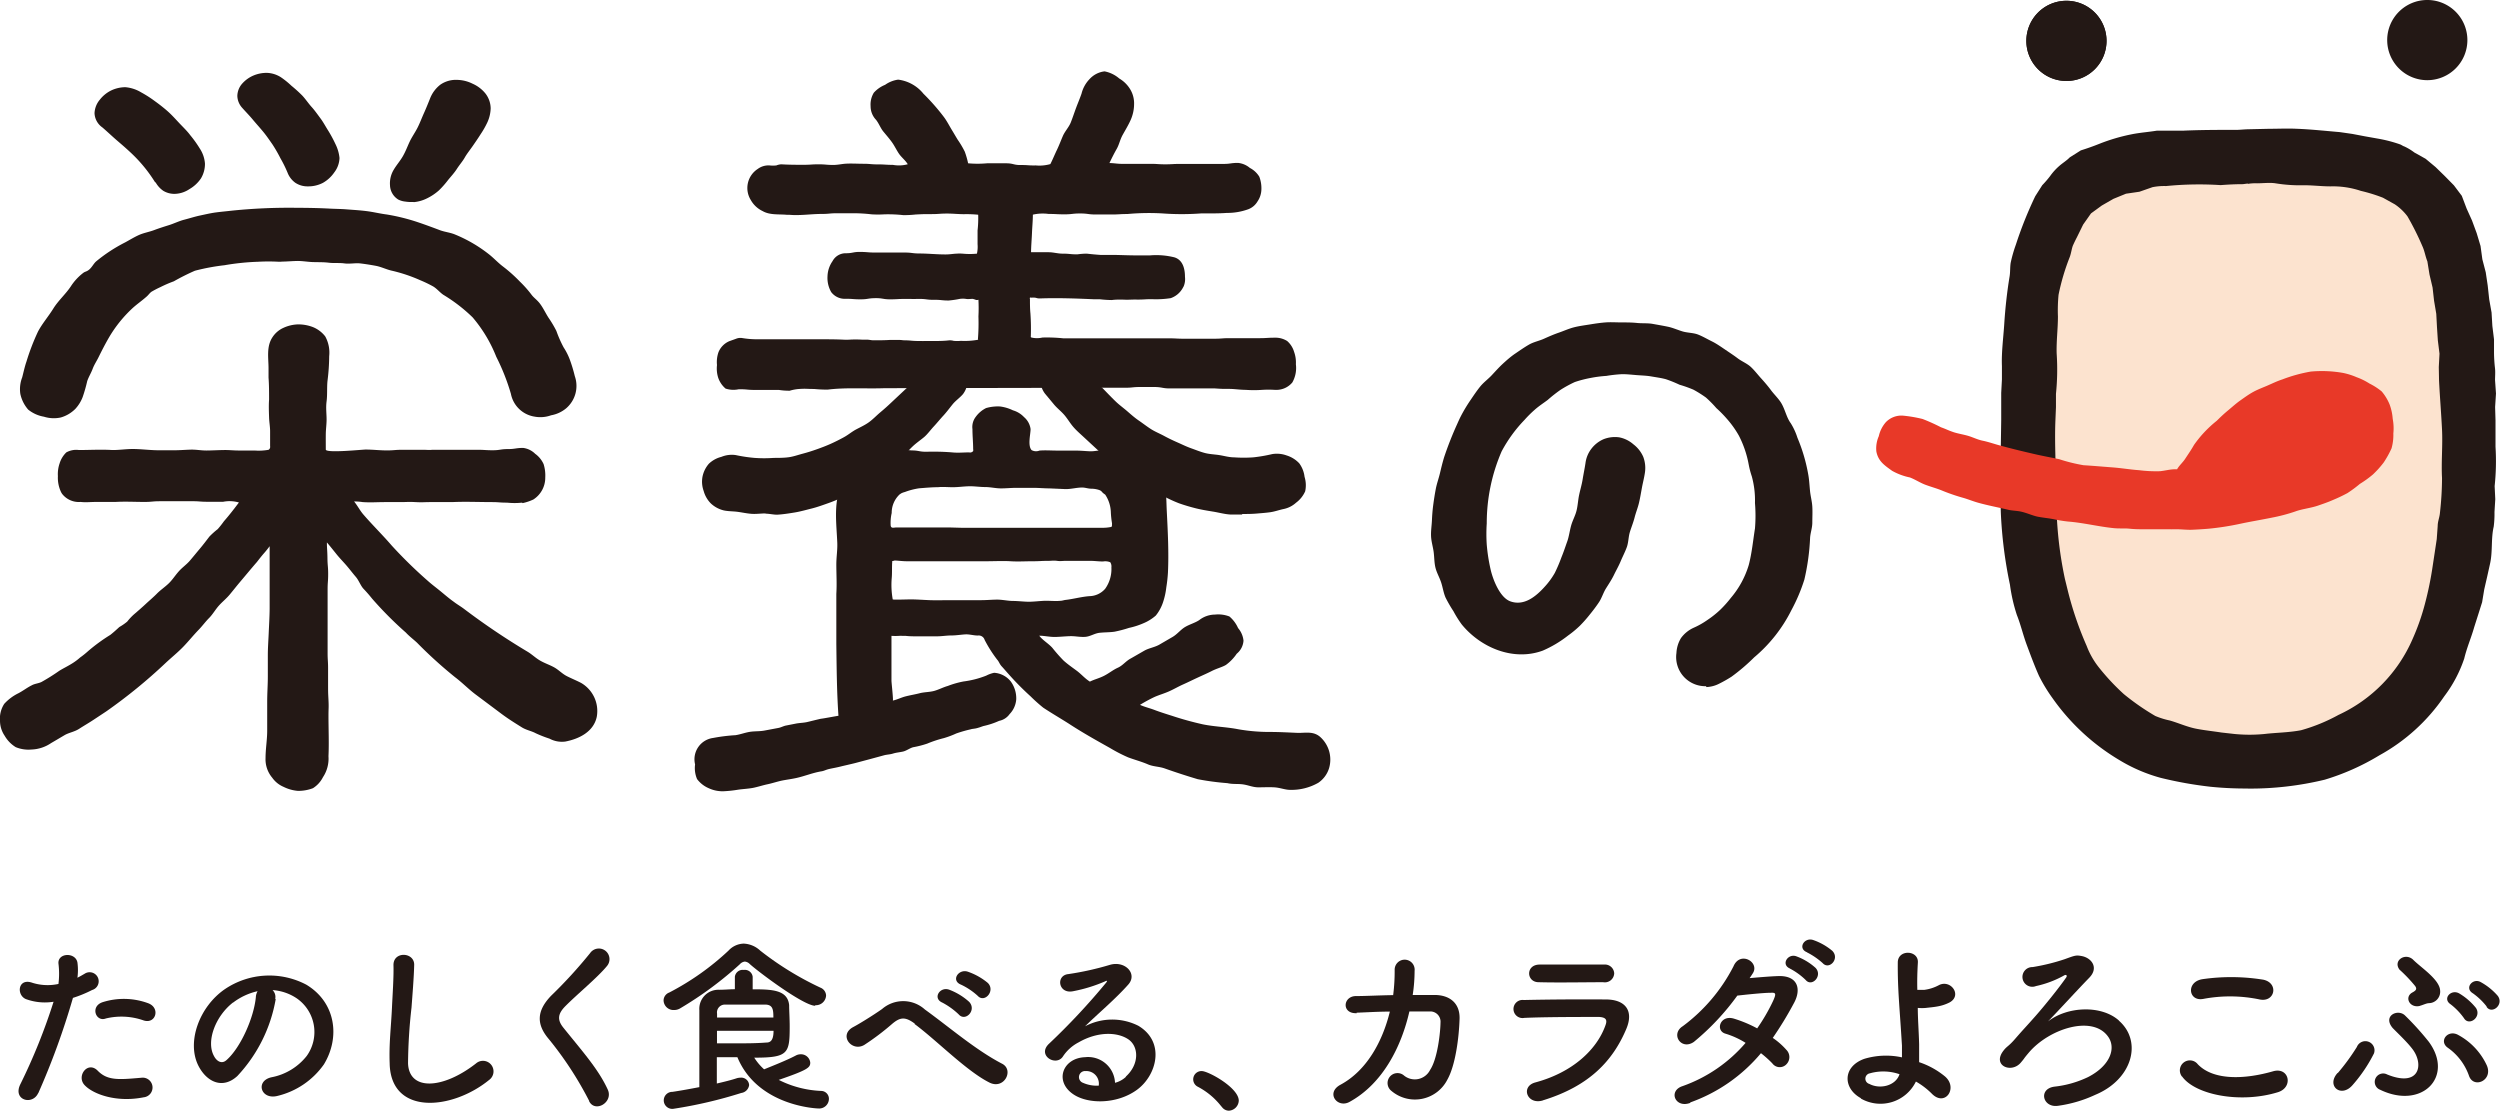 <svg id="レイヤー_1" data-name="レイヤー 1" xmlns="http://www.w3.org/2000/svg" xmlns:xlink="http://www.w3.org/1999/xlink" width="317.37" height="141.03" viewBox="0 0 317.37 141.03"><defs><style>.cls-1{fill:none;}.cls-2{clip-path:url(#clip-path);}.cls-3{fill:#fce3cf;}.cls-4{fill:#231815;}.cls-5{fill:#e83928;}</style><clipPath id="clip-path" transform="translate(0 0)"><rect class="cls-1" width="317.37" height="141.03"/></clipPath></defs><title>logo</title><g class="cls-2"><path class="cls-3" d="M313.32,58.27c0,13.72-2.37,23.26-7,29.36s-11.67,8.78-20.91,8.78-16.23-2.67-20.91-8.78-7-15.64-7-29.36,0.31-25.52,4-31.73,10.64-6.83,24-6.83,20.35,0.62,24,6.83,4,18,4,31.73" transform="translate(0 0)"/><path class="cls-4" d="M285.37,100.1a44.71,44.71,0,0,1-4.73-.22,49.64,49.64,0,0,1-6.33-1.13A20.42,20.42,0,0,1,269,96.46a27.6,27.6,0,0,1-8.43-7.82,20.62,20.62,0,0,1-1.73-2.85c-0.57-1.29-1.06-2.61-1.55-3.93s-0.75-2.53-1.25-3.78a21.12,21.12,0,0,1-.88-3.85A56,56,0,0,1,254,65.06c-0.11-3.93,0-7.84.05-11.76,0,0,0-1.71,0-1.71V49.88l0.09-1.71c0-.56,0-1.14,0-1.7-0.07-1.77.19-3.64,0.3-5.41,0.13-2,.35-4,0.67-5.94,0.1-.59.05-1.17,0.14-1.75a17.39,17.39,0,0,1,.66-2.31,49.89,49.89,0,0,1,2.46-6.15l0.89-1.4a13,13,0,0,0,1-1.16,7.26,7.26,0,0,1,1.17-1.29c0.43-.38.93-0.67,1.32-1.08l1.41-.89c0.8-.25,1.57-0.52,2.34-0.83a23.59,23.59,0,0,1,4-1.19c1.1-.23,2.19-0.3,3.3-0.48h1.66l1.66,0c1.49-.07,3-0.09,4.46-0.1h2.23c0.54,0,1.06-.07,1.6-0.08l2.66-.06c1.19,0,2.35-.06,3.54,0,1.81,0.07,3.61.27,5.41,0.42L298.62,17l1.63,0.31,1.63,0.29a17.66,17.66,0,0,1,2.81.73c0.19,0.07.33,0.2,0.53,0.26a6.86,6.86,0,0,1,1.28.77l1.43,0.8,1.26,1.05,1.17,1.14,1.16,1.18,1,1.33,0.61,1.61L313.82,28l0.59,1.6,0.49,1.63,0.23,1.69,0.43,1.65,0.25,1.68L316,38l0.3,1.68,0.1,1.7,0.21,1.7s0,1.68,0,1.71a18.83,18.83,0,0,0,.13,2c0.05,0.5,0,1,0,1.46l0.12,1.71-0.11,1.71,0.05,1.71V55s0,1.68,0,1.71a29.87,29.87,0,0,1-.11,5l0.08,1.66L316.67,65a12.58,12.58,0,0,1-.1,1.86c-0.36,1.56-.11,3.16-0.47,4.73l-0.36,1.62-0.37,1.61-0.27,1.63-0.5,1.58-0.5,1.57c-0.38,1.34-.94,2.62-1.27,4a16.72,16.72,0,0,1-2.54,4.8,23.81,23.81,0,0,1-8.22,7.48,30,30,0,0,1-6.95,3.1,40.18,40.18,0,0,1-9.75,1.13m0-76.8c-0.23,0-.45.06-0.69,0.07-0.92,0-1.84.05-2.77,0.12a42.56,42.56,0,0,0-6.94.12,7.52,7.52,0,0,0-1.71.14l-1.66.58-1.71.25-1.59.65-1.48.85-1.37,1-1,1.42L263.72,30c-0.19.37-.38,0.75-0.55,1.13s-0.23,1-.42,1.5a28.22,28.22,0,0,0-1.42,4.79,20.61,20.61,0,0,0-.08,2.76c0,1.56-.21,3.15-0.16,4.71A30.32,30.32,0,0,1,261,50l0,1.69-0.07,1.69c-0.09,2.25,0,4.51.06,6.76,0.07,1.47.05,3,.08,4.43a49.36,49.36,0,0,0,1.06,8.89l0.4,1.63A43.33,43.33,0,0,0,264.9,82a10.12,10.12,0,0,0,1.48,2.64,28.66,28.66,0,0,0,3.23,3.47,30.48,30.48,0,0,0,4,2.78,9.9,9.9,0,0,0,1.82.57c1.14,0.32,2.26.85,3.48,1.07,1,0.19,2.06.3,3.09,0.46l1.69,0.19a19.66,19.66,0,0,0,3.77,0C289,93,290.56,93,292.12,92.7a22.38,22.38,0,0,0,4.76-1.95,18.85,18.85,0,0,0,9.38-9.6,28.63,28.63,0,0,0,1.58-4.49,43.43,43.43,0,0,0,1-4.91q0.25-1.65.5-3.31l0.12-1.67c0-.58.25-1.11,0.29-1.71a39.68,39.68,0,0,0,.26-4.37c-0.11-2.07.1-4.08,0-6.15s-0.28-4.2-.38-6.26L309.6,46.6l0.09-1.7-0.21-1.68-0.11-1.69-0.09-1.69L309,38.18l-0.19-1.68-0.39-1.65-0.27-1.67c-0.26-.64-0.34-1.29-0.63-1.92a35.35,35.35,0,0,0-1.9-3.8,6.67,6.67,0,0,0-1.6-1.52l-1.51-.84a20.47,20.47,0,0,0-2.81-.87,11.16,11.16,0,0,0-3.85-.57c-1.18,0-2.36-.16-3.54-0.14a19.19,19.19,0,0,1-3.45-.25c-0.71-.11-1.6,0-2.35,0a5.62,5.62,0,0,0-1.13.07" transform="translate(0 0)"/><path class="cls-4" d="M216.62,87.11a3.7,3.7,0,0,1-3.8-4.21A4,4,0,0,1,213.4,81a4.07,4.07,0,0,1,1.59-1.3,10,10,0,0,0,1.77-1,12.27,12.27,0,0,0,1.6-1.27,14.29,14.29,0,0,0,1.37-1.53A11.57,11.57,0,0,0,222,71.73c0.4-1.51.55-3.15,0.79-4.64a19.43,19.43,0,0,0,0-3.23,11.51,11.51,0,0,0-.4-3.38A11.06,11.06,0,0,1,222,59a13.14,13.14,0,0,0-1.25-3.69,12.49,12.49,0,0,0-1.55-2.17,15.2,15.2,0,0,0-1.31-1.33,14.64,14.64,0,0,0-1.32-1.34,14.76,14.76,0,0,0-1.59-1,15.66,15.66,0,0,0-1.77-.63,16.24,16.24,0,0,0-1.73-.7c-0.59-.16-1.21-0.24-1.84-0.35s-1.22-.12-1.86-0.17-1.22-.12-1.86-0.12a18.09,18.09,0,0,0-2,.22,15.73,15.73,0,0,0-2,.26,14.53,14.53,0,0,0-2,.52,14.94,14.94,0,0,0-1.83,1,18,18,0,0,0-1.61,1.27c-0.53.4-1.1,0.76-1.63,1.23a14.33,14.33,0,0,0-1.31,1.3,17.77,17.77,0,0,0-2.91,4,22.93,22.93,0,0,0-1.89,9.14,20.49,20.49,0,0,0,0,2.7,22.47,22.47,0,0,0,.48,3.11c0.28,1.27,1.16,3.58,2.49,4.08,1.77,0.66,3.31-.64,4.41-1.87a9.55,9.55,0,0,0,1.26-1.73,19.93,19.93,0,0,0,.85-2c0.29-.7.51-1.39,0.73-2s0.3-1.32.49-2,0.53-1.26.69-1.91,0.19-1.34.33-2,0.34-1.31.45-2,0.25-1.33.35-2a3.76,3.76,0,0,1,.73-1.82,3.89,3.89,0,0,1,1.56-1.24,3.94,3.94,0,0,1,2-.24,3.84,3.84,0,0,1,1.79.88A4,4,0,0,1,208.61,58a4,4,0,0,1,.21,2c-0.09.63-.26,1.26-0.38,1.91s-0.22,1.27-.37,1.91-0.4,1.24-.56,1.87-0.41,1.23-.6,1.85-0.17,1.31-.39,1.92-0.53,1.19-.78,1.79-0.58,1.17-.86,1.75-0.65,1.13-1,1.69-0.53,1.21-.88,1.74-0.76,1.07-1.16,1.56a16.48,16.48,0,0,1-1.29,1.46,13.06,13.06,0,0,1-1.5,1.24,14.46,14.46,0,0,1-3.21,1.91c-3.73,1.36-7.85-.37-10.27-3.32a13.77,13.77,0,0,1-1.06-1.69,16.72,16.72,0,0,1-1-1.73c-0.26-.6-0.35-1.28-0.56-1.92s-0.56-1.22-.72-1.87-0.14-1.33-.23-2-0.3-1.31-.33-2,0.08-1.32.11-2,0.08-1.33.17-2,0.19-1.32.32-2,0.36-1.29.53-2,0.31-1.3.52-2A43.41,43.41,0,0,1,185,53.8c0.15-.34.3-0.67,0.47-1a19.62,19.62,0,0,1,1.25-2.07c0.38-.56.76-1.13,1.19-1.66s1-.94,1.46-1.43,0.91-1,1.42-1.47,1-.9,1.59-1.3,1.13-.78,1.72-1.12,1.29-.47,1.91-0.75,1.24-.55,1.88-0.77,1.26-.51,1.93-0.68,1.33-.25,2-0.36,1.34-.21,2-0.26,1.35,0,2,0,1.32,0,2,.07,1.33,0,2,.12,1.31,0.23,1.93.36,1.26,0.42,1.87.6,1.35,0.16,1.94.39,1.2,0.59,1.77.87S218.44,44,219,44.38s1.1,0.73,1.6,1.11,1.18,0.65,1.65,1.08,0.9,1,1.32,1.46,0.88,1,1.25,1.5,0.89,1,1.25,1.55c0.54,0.84.69,1.88,1.27,2.66a8.07,8.07,0,0,1,.84,1.83,21.61,21.61,0,0,1,1.39,4.76c0.11,0.64.14,1.3,0.21,2s0.25,1.29.29,2,0,1.31,0,2-0.23,1.27-.28,1.91a28.65,28.65,0,0,1-.73,5.34,22.21,22.21,0,0,1-1.64,3.87,18.8,18.8,0,0,1-4.73,6,24.69,24.69,0,0,1-2.87,2.45,16.65,16.65,0,0,1-1.67.94,3.8,3.8,0,0,1-1.57.38" transform="translate(0 0)"/><path class="cls-4" d="M112.28,49.28a0,0,0,0,1,0,0,0,0,0,0,1,0,0c-2.39.09-4.84-.11-7.2,0.18a16.71,16.71,0,0,1-1.73-.08c-1,0-1-.06-1.9,0a5.29,5.29,0,0,0-1.19.22,8.25,8.25,0,0,1-1.39-.1c-0.41,0-.81,0-1.22,0-1,0-1,0-1.9,0s-1-.1-1.91-0.08l-0.08,0a3.21,3.21,0,0,1-1.65-.09,3.15,3.15,0,0,1-.94-1.39,3.88,3.88,0,0,1-.15-1.6,3.81,3.81,0,0,1,.19-1.63,2.58,2.58,0,0,1,1.38-1.4l0.84-.3a1.53,1.53,0,0,1,.36-0.1,1.51,1.51,0,0,1,.4,0,11.39,11.39,0,0,0,1.94.16l1.5,0c0.95,0,.95,0,1.89,0s0.95,0,1.9,0c0.35,0,.68,0,1,0,0.5,0,1,0,1.5,0,1.05,0,2.11,0,3.17.05a6.39,6.39,0,0,0,.72,0,13.58,13.58,0,0,1,1.64,0c0.21,0,.43,0,0.65,0s0.51,0.08.78,0.08c0.72,0,1.44,0,2.16-.05,0.26,0,.51,0,0.77,0s0.57,0,.86.05c0.95,0,.95.08,1.9,0.09s0.95,0,1.89,0c0.66,0,1.32,0,2-.08a1.68,1.68,0,0,1,.6.06,4.94,4.94,0,0,0,.93,0,9.35,9.35,0,0,0,2.22-.15c-0.06,0-.07-0.07-0.06-0.13a25.35,25.35,0,0,0,.06-2.81,21.15,21.15,0,0,0,0-2.13,0.48,0.48,0,0,1-.37,0,2.52,2.52,0,0,0-.36-0.11c-0.29,0-.59.06-0.88,0a2.79,2.79,0,0,0-.74,0,12.92,12.92,0,0,1-1.43.21c-0.93,0-.93-0.1-1.87-0.09s-0.94-.12-1.87-0.11-0.94,0-1.87,0S113.91,38,113,38s-0.94-.16-1.88-0.15-0.94.15-1.88,0.15-0.94-.07-1.88-0.07a2.15,2.15,0,0,1-1.84-.85,3.6,3.6,0,0,1-.47-2,3.54,3.54,0,0,1,.64-1.93,1.88,1.88,0,0,1,1.66-1c0.93,0,.93-0.18,1.87-0.17s0.94,0.08,1.87.08,0.93,0,1.87,0,0.94,0,1.87,0,0.94,0.11,1.87.12c1.13,0,2.28.13,3.41,0.12,0.44,0,.88-0.08,1.32-0.1a5.82,5.82,0,0,1,.77,0,9.21,9.21,0,0,0,1.82,0A4,4,0,0,0,124.1,31c0-.58,0-1.16,0-1.74a14.31,14.31,0,0,0,.08-2,14.84,14.84,0,0,0-1.8-.07c-0.71,0-1.42-.08-2.13-0.08-1,0-1,.07-2,0.07s-1,0-2,.05a13,13,0,0,1-1.59.08,17.93,17.93,0,0,0-2.39-.1,13.05,13.05,0,0,1-1.62,0,20.32,20.32,0,0,0-2.35-.14l-2,0c-1,0-1,.09-2,0.09-1.37,0-2.72.23-4.07,0.11l-0.33,0c-1-.1-2.16.06-3.08-0.47a3.39,3.39,0,0,1-1.51-1.41,2.88,2.88,0,0,1,.88-3.94A2.29,2.29,0,0,1,97.69,21a3.93,3.93,0,0,0,.87,0,1.87,1.87,0,0,1,.65-0.14c0.94,0.06,1.9.06,2.83,0.06s0.94-.06,1.88-0.06,0.94,0.08,1.88.08c0.49,0,1-.11,1.44-0.15,0.75-.06,1.58,0,2.33,0,0.94,0,.94.08,1.89,0.08s0.95,0.06,1.89.06a4.22,4.22,0,0,0,1.89-.08c-0.3-.5-0.8-0.87-1.12-1.34s-0.56-1-.9-1.47-0.72-.9-1.08-1.34-0.55-1-.92-1.48a2.5,2.5,0,0,1-.7-1.75,2.87,2.87,0,0,1,.41-1.7,3.83,3.83,0,0,1,1.43-1,3.74,3.74,0,0,1,1.66-.66,4.9,4.9,0,0,1,3.21,1.79,26.85,26.85,0,0,1,2.63,3c0.38,0.52.67,1.1,1,1.64s0.47,0.8.72,1.2a11.87,11.87,0,0,1,.9,1.52,11,11,0,0,1,.42,1.47,13.19,13.19,0,0,0,2.4,0c1.21,0,1.21,0,2.42,0,0.94,0,.94.23,1.87,0.22s0.94,0.07,1.88.05a5.07,5.07,0,0,0,1.87-.17c0.29-.56.53-1.17,0.82-1.77s0.51-1.2.77-1.8,0.76-1.11,1-1.71,0.45-1.25.67-1.84,0.5-1.25.7-1.83a4.07,4.07,0,0,1,1-1.82,3.06,3.06,0,0,1,1.92-1,4,4,0,0,1,1.86.9,4,4,0,0,1,1.4,1.38,3.46,3.46,0,0,1,.49,1.88,5,5,0,0,1-.43,2c-0.26.59-.63,1.21-1,1.87s-0.45,1.24-.78,1.82-0.63,1.18-.92,1.79c0.53,0,1,.1,1.54.1,0.92,0,.92,0,1.85,0s0.92,0,1.84,0,0.92,0.06,1.85.06,0.92-.05,1.85-0.05,0.92,0,1.84,0h1.85c0.93,0,.93,0,1.85,0s0.93-.13,1.85-0.13a2.74,2.74,0,0,1,1.51.64,3,3,0,0,1,1.2,1.12,4.16,4.16,0,0,1,.26,1.65,2.79,2.79,0,0,1-.49,1.48,2.3,2.3,0,0,1-1.19,1,7.8,7.8,0,0,1-2.71.46c-1.08.08-2.15,0.06-3.22,0.06a33.71,33.71,0,0,1-5,0,30,30,0,0,0-4.4.08c-1,0-1,.06-2,0.06h-2c-1,0-1-.13-2-0.13s-1,.11-2,0.11-1-.05-2-0.05a5.6,5.6,0,0,0-2,.09c0,0.77-.08,1.53-0.11,2.3s-0.11,1.65-.12,2.47c0.75,0,1.49,0,2.24,0,0.58,0,1.16.18,1.75,0.18,0.94,0,.94.09,1.89,0.09a8.76,8.76,0,0,1,1.2-.09q0.86,0.1,1.72.16c0.48,0,.92,0,1.39,0,1.11,0,2.22.07,3.33,0.06,0.53,0,1.06,0,1.59,0a9.51,9.51,0,0,1,3.09.25c1.07,0.33,1.34,1.45,1.34,2.48a2.4,2.4,0,0,1-.16,1.19l-0.11.2a2.78,2.78,0,0,1-1.54,1.31,12.37,12.37,0,0,1-2.41.13c-0.94,0-.94.06-1.89,0.05s-0.94.05-1.89,0c-0.43,0-.85,0-1.28.06a14.56,14.56,0,0,1-1.54-.1l-0.77,0c-2.22-.1-4.44-0.18-6.66-0.11a2.1,2.1,0,0,1-.33,0c-0.15,0-.3-0.07-0.45-0.09a2.89,2.89,0,0,0-.48,0,0.23,0.23,0,0,0-.17,0,0.24,0.24,0,0,0,0,.18c0,0.61,0,1.2.06,1.81a28.59,28.59,0,0,1,.05,2.93,0.15,0.15,0,0,0,0,.08,0.15,0.15,0,0,0,.09.06,3,3,0,0,0,1.38,0,20.05,20.05,0,0,1,2.66.1c0.6,0,1.17,0,1.77,0s1.44,0,2.15,0,1.2,0,1.78,0c1,0,1,0,1.92,0s1,0,1.92,0,1,0,1.92,0,1,0,1.92,0,1,0.05,1.92.05,1,0,1.92,0l1.92,0c1,0,1-.07,1.92-0.07h1.92c1,0,1,0,1.92,0s1-.06,1.92-0.06a2.78,2.78,0,0,1,1.59.42,2.89,2.89,0,0,1,.88,1.37,4,4,0,0,1,.23,1.58,3.74,3.74,0,0,1-.45,2.31,2.63,2.63,0,0,1-2.16.94s0,0-.09,0a13.4,13.4,0,0,0-1.56,0,14.22,14.22,0,0,1-2.12,0c-0.68,0-1.36-.11-2-0.12-1,0-1,0-1.9-.06l-1.91,0c-1,0-1,0-1.91,0s-1,0-1.91,0-1-.17-1.91-0.18-1,0-1.91,0-1,.11-1.91.09" transform="translate(0 0)"/><path class="cls-4" d="M66.28,63.81a9,9,0,0,1-1.91,0c-1,0-1-.07-1.94-0.07-1.66,0-3.36-.08-5,0-0.92,0-1.82,0-2.75,0s-1,.05-1.95,0-1,0-1.94,0-1,0-1.94,0-1.79.07-2.81,0a6.73,6.73,0,0,0-1.09-.08c0.42,0.51.72,1.11,1.14,1.61,1.17,1.36,2.45,2.61,3.65,4a57.69,57.69,0,0,0,4.56,4.46c0.49,0.44,1,.82,1.52,1.24s1.18,1,1.78,1.42c0.44,0.34.91,0.6,1.35,0.94A89,89,0,0,0,67,82.75c0.56,0.34,1,.79,1.6,1.13s1.2,0.53,1.77.85,1,0.81,1.62,1.12,1.19,0.54,1.77.84a4.12,4.12,0,0,1,2,4.3c-0.4,1.92-2.27,2.82-4,3.15a3.32,3.32,0,0,1-2-.37A15.29,15.29,0,0,1,68,93.08c-0.51-.28-1.18-0.39-1.76-0.75-0.87-.54-1.73-1.08-2.55-1.69L60.43,88.2c-0.93-.69-1.73-1.53-2.66-2.23a56,56,0,0,1-4.83-4.38c-0.46-.43-1-0.83-1.41-1.28A46.51,46.51,0,0,1,47.24,76c-0.36-.45-0.69-0.83-1.08-1.24s-0.6-1.08-1-1.54-0.8-1-1.21-1.47-0.86-.93-1.26-1.43-0.8-1-1.19-1.46c0,0.82.06,1,.07,2s0.09,1,.09,2-0.07,1-.07,2,0,1,0,2,0,1,0,2,0,1,0,2,0,1,0,2,0.06,1,.06,2,0,1,0,2,0,1,.05,2,0,1,0,2c0,1.72.08,3.44,0,5.15A4.25,4.25,0,0,1,41,98.66a3.53,3.53,0,0,1-1.27,1.4,5.2,5.2,0,0,1-1.91.34A5,5,0,0,1,36,99.89a3.36,3.36,0,0,1-1.44-1.16,3.62,3.62,0,0,1-.85-2.49c0-1.16.21-2.32,0.21-3.48s0-2.43,0-3.64S34,87,34,85.89c0-.51,0-1,0-1.52S34,83.61,34,83.21c0-.93.07-1.87,0.11-2.8s0.11-2.07.12-3.11c0-1.73,0-3.45,0-5.19q0-.76,0-1.52c0-.34,0-0.87,0-1.25a12.19,12.19,0,0,1-.81,1c-0.27.32-.53,0.65-0.8,1-0.75.86-1.47,1.74-2.2,2.6-0.42.5-.81,1-1.25,1.53s-0.94.92-1.38,1.41S27,78,26.55,78.45s-0.85,1-1.31,1.48c-0.7.72-1.32,1.5-2,2.2s-1.45,1.32-2.18,2a66.59,66.59,0,0,1-7.57,6.18l-1.62,1.07c-0.6.4-1.22,0.75-1.82,1.14S8.75,93,8.19,93.33s-1.13.67-1.7,1A4.69,4.69,0,0,1,4,95.15a4.24,4.24,0,0,1-2-.3A4.09,4.09,0,0,1,.59,93.4,3.4,3.4,0,0,1,0,91.52a3.44,3.44,0,0,1,.54-2.17A6,6,0,0,1,2.35,88c0.59-.31,1.11-0.72,1.68-1,0.4-.22.83-0.23,1.23-0.42a25.21,25.21,0,0,0,2.26-1.42c0.55-.34,1.17-0.63,1.74-1a7.19,7.19,0,0,0,.91-0.69,10.8,10.8,0,0,0,1-.8A22.35,22.35,0,0,1,14,80.6c0.4-.31.77-0.65,1.15-1a6.78,6.78,0,0,0,1-.69A7,7,0,0,1,17,78c0.5-.43,1-0.86,1.47-1.3s1-.88,1.45-1.34,1-.82,1.49-1.29,0.81-1,1.27-1.52,1-.88,1.42-1.37,0.83-1,1.26-1.51,0.8-1,1.22-1.55a10.28,10.28,0,0,1,1.06-.95,12.07,12.07,0,0,0,.79-1c0.67-.76,1.29-1.57,1.9-2.38a4.22,4.22,0,0,0-2-.09c-1,0-1,0-2,0s-1-.08-2-0.07l-2,0c-1,0-1,0-2,0s-1,.09-2,0.09c-1.21,0-2.45-.07-3.66,0-0.81,0-1.62,0-2.43,0s-1.35.08-2,0A2.69,2.69,0,0,1,7.89,62.7a1.79,1.79,0,0,1-.18-0.32,4.24,4.24,0,0,1-.36-1.93,4.18,4.18,0,0,1,.21-1.6,3.27,3.27,0,0,1,.86-1.42,2.59,2.59,0,0,1,1.6-.3c1.42,0,2.8-.09,4.23,0C15.1,57.14,16,57,16.83,57c1.11,0,2.2.16,3.31,0.16s1,0,2,0c0.69,0,1.37-.06,2.06-0.08s1.3,0.11,2,.11,1.63-.06,2.43-0.06c0.54,0,1.07.06,1.62,0.06s1.38,0,2.06,0a7,7,0,0,0,1.79-.09,0.44,0.44,0,0,0,.19-0.46c0-.62,0-1.24,0-1.86s-0.11-1.17-.13-1.78-0.06-1.52,0-2.28c0-.93,0-1.87-0.07-2.79,0-.39,0-0.79,0-1.18,0-1.33-.29-2.74.5-3.94a3.24,3.24,0,0,1,1.41-1.2,4.78,4.78,0,0,1,1.83-.43,5.17,5.17,0,0,1,1.91.35,3.75,3.75,0,0,1,1.55,1.18,4.27,4.27,0,0,1,.5,2.51,26.24,26.24,0,0,1-.22,3.18c-0.08.85,0,1.71-.11,2.55s0,1.53,0,2.31c0,0.61-.09,1.2-0.1,1.81s0,1.29,0,2c0,0.48,4.64,0,5.05,0,0.91,0,1.8.11,2.71,0.11s1-.08,1.92-0.08c0.49,0,.84,0,1.3,0s0.93,0,1.4,0,0.75,0.05,1.13,0h1.92c1,0,1,0,1.92,0s1,0,1.92,0,1,0.06,1.92.06,1-.15,1.92-0.15,1-.14,1.92-0.15a2.63,2.63,0,0,1,1.55.75,3.25,3.25,0,0,1,1.07,1.31,4.81,4.81,0,0,1,.21,1.69,3.28,3.28,0,0,1-1.51,2.8,6.23,6.23,0,0,1-1.37.46" transform="translate(0 0)"/><path class="cls-4" d="M35.73,33.21c0.68,0,1.34-.07,2-0.08s1.34,0.12,2,.14,1.37,0,2,.08,1.37,0,2,.09,1.39-.07,2,0,1.36,0.19,2,.31,1.31,0.45,1.95.6a19.59,19.59,0,0,1,3.66,1.22,15.6,15.6,0,0,1,1.66.8c0.48,0.29.83,0.75,1.29,1.06A20.47,20.47,0,0,1,60,40.29a17.82,17.82,0,0,1,3,5A27.17,27.17,0,0,1,64.86,50a3.63,3.63,0,0,0,3,2.89,4,4,0,0,0,2.1-.17,4.09,4.09,0,0,0,1.93-.9,3.75,3.75,0,0,0,1.08-4.07,18.68,18.68,0,0,0-.62-2.06,7.84,7.84,0,0,0-.8-1.59,15,15,0,0,1-.92-2.09,14.28,14.28,0,0,0-1-1.68c-0.37-.58-0.66-1.21-1.06-1.75s-0.81-.76-1.15-1.24A14.12,14.12,0,0,0,66,35.75a18.79,18.79,0,0,0-2.15-1.92c-0.61-.46-1.1-1-1.69-1.48a17.92,17.92,0,0,0-4.37-2.57c-0.6-.26-1.29-0.32-1.92-0.55-0.9-.34-1.84-0.69-2.76-1a25.39,25.39,0,0,0-4-1c-0.64-.08-1.28-0.22-1.91-0.33-1.09-.19-2.2-0.24-3.31-0.33-0.67-.05-1.36-0.05-2.06-0.09-1.35-.07-2.77-0.1-4.13-0.1a71.35,71.35,0,0,0-8.25.36c-0.67.08-1.39,0.14-2.06,0.23s-1.38.26-2,.39-1.34.36-2,.53-1.3.49-1.94,0.69-1.27.4-1.88,0.63-1.31.35-1.9,0.61-1.19.63-1.76,0.94a19.87,19.87,0,0,0-3.7,2.42c-0.32.28-.5,0.69-0.84,1s-0.53.27-.77,0.44A6.79,6.79,0,0,0,9,36.34c-0.66,1-1.59,1.8-2.23,2.83s-1.39,1.88-1.94,2.91A28.27,28.27,0,0,0,3.36,45.9c-0.22.63-.37,1.34-0.54,2A4.14,4.14,0,0,0,2.58,50a4.42,4.42,0,0,0,1,2,4.36,4.36,0,0,0,2,.9A4.16,4.16,0,0,0,7.71,53a4.25,4.25,0,0,0,1.86-1.1,4.65,4.65,0,0,0,.93-1.51,18.82,18.82,0,0,0,.57-2c0.18-.54.48-1,0.69-1.56s0.52-1,.77-1.52c0.42-.85.83-1.65,1.3-2.46a16.29,16.29,0,0,1,2.89-3.63c0.59-.56,1.25-1,1.87-1.55,0.23-.19.39-0.44,0.62-0.62a12.51,12.51,0,0,1,1.17-.61,16,16,0,0,1,1.69-.73,28.75,28.75,0,0,1,2.67-1.34,26.64,26.64,0,0,1,3.76-.7,30.45,30.45,0,0,1,4.26-.44,23.76,23.76,0,0,1,2.65,0h0.32" transform="translate(0 0)"/><path class="cls-4" d="M97.19,65.18c-0.59,0-1.18.09-1.77,0.05s-1.17-.17-1.75-0.25-1.19-.06-1.77-0.18a3.65,3.65,0,0,1-1.65-.88,3.57,3.57,0,0,1-.92-1.59,3.46,3.46,0,0,1-.15-1.81A3.57,3.57,0,0,1,90,58.86,3.54,3.54,0,0,1,91.57,58a3.48,3.48,0,0,1,1.82-.23,19.23,19.23,0,0,0,2.4.36,16.83,16.83,0,0,0,2.42,0c0.63,0,1.26,0,1.88-.08s1.22-.3,1.83-0.46,1.2-.35,1.79-0.56,1.17-.43,1.75-0.69,1.13-.54,1.68-0.84,1-.7,1.57-1,1.14-.56,1.64-0.93,0.94-.84,1.42-1.24,0.95-.82,1.4-1.25l1.62-1.52c0.53-.5,1.11-1,1.63-1.51s1-1.11,1.47-1.67a2.81,2.81,0,0,1,1.91-1,2.74,2.74,0,0,1,2,.71,2.69,2.69,0,0,1,1,1.84,2.85,2.85,0,0,1-.55,2.1c-0.39.46-.93,0.82-1.32,1.3s-0.77,1-1.17,1.43-0.81.94-1.22,1.38-0.81,1-1.24,1.36-1,.75-1.44,1.17-0.85.89-1.32,1.3-1,.73-1.48,1.12-0.85.91-1.35,1.29-1,.7-1.54,1-1,.67-1.58,1-1.13.51-1.69,0.77a18,18,0,0,1-1.71.71c-0.71.25-1.41,0.51-2.13,0.69s-1.45.39-2.18,0.51-1.49.24-2.23,0.28c-0.48,0-1-.13-1.46-0.13" transform="translate(0 0)"/><path class="cls-4" d="M157.7,65.25c0.59,0,1.18,0,1.77-.05s1.17-.09,1.76-0.17,1.14-.29,1.72-0.41a3.35,3.35,0,0,0,1.59-.81,3.61,3.61,0,0,0,1.15-1.44,3.61,3.61,0,0,0-.08-1.84,3.59,3.59,0,0,0-.67-1.71,3.68,3.68,0,0,0-1.6-1,3.61,3.61,0,0,0-1.85-.17,19.18,19.18,0,0,1-2.39.41,17.07,17.07,0,0,1-2.42,0c-0.63,0-1.24-.18-1.85-0.28s-1.25-.11-1.86-0.27-1.19-.4-1.78-0.61-1.15-.49-1.72-0.74-1.14-.52-1.69-0.82-1.14-.53-1.67-0.87-1-.71-1.54-1.08-1-.78-1.46-1.18-1-.79-1.44-1.21-1-1-1.56-1.58S139,48.53,138.46,48s-1-1.08-1.5-1.64a2.8,2.8,0,0,0-1.85-1.07,2.76,2.76,0,0,0-2,.77,2.65,2.65,0,0,0-1,1.82,2.81,2.81,0,0,0,.54,2.08l1.18,1.42c0.4,0.47.9,0.85,1.3,1.32s0.7,1,1.11,1.48,0.89,0.89,1.32,1.29l1.36,1.26c0.45,0.41.9,0.85,1.37,1.26s1,0.76,1.45,1.16,0.94,0.82,1.43,1.19,1.06,0.65,1.57,1,1,0.75,1.53,1.06,1.15,0.47,1.71.73a18.39,18.39,0,0,0,1.69.76c0.71,0.25,1.42.46,2.14,0.64s1.46,0.3,2.2.42,1.47,0.33,2.21.37c0.48,0,1,0,1.46,0" transform="translate(0 0)"/><path class="cls-4" d="M52.45,25.64a4.82,4.82,0,0,1-1-.05,2.58,2.58,0,0,1-.88-0.25,2.21,2.21,0,0,1-1.06-1.82,3.34,3.34,0,0,1,.49-2c0.34-.58.81-1.1,1.16-1.72S51.72,18.6,52,18s0.69-1.17,1-1.78,0.54-1.24.82-1.86,0.53-1.25.78-1.87a4.08,4.08,0,0,1,1.3-1.74A3.44,3.44,0,0,1,58,10.14a4.56,4.56,0,0,1,2,.49,4.33,4.33,0,0,1,1.61,1.22,3.15,3.15,0,0,1,.68,1.9,4.62,4.62,0,0,1-.4,1.74A11.07,11.07,0,0,1,61,17.06c-0.32.51-.66,1-1,1.49s-0.75,1-1,1.45-0.68.94-1,1.44-0.72.93-1.1,1.39a11.69,11.69,0,0,1-1.17,1.33,6.65,6.65,0,0,1-1.48,1,4.73,4.73,0,0,1-1.7.5" transform="translate(0 0)"/><path class="cls-4" d="M19.71,23.17a18.94,18.94,0,0,0-1.11-1.6,18.43,18.43,0,0,0-1.27-1.47c-0.46-.48-0.93-0.91-1.41-1.34s-1-.86-1.47-1.28-0.94-.86-1.45-1.3a2.32,2.32,0,0,1-1-1.81,2.83,2.83,0,0,1,.67-1.71,4.14,4.14,0,0,1,1.43-1.17,4.23,4.23,0,0,1,1.81-.42,4.63,4.63,0,0,1,2,.65,14.63,14.63,0,0,1,1.75,1.12c0.54,0.39,1.1.82,1.63,1.29s1,1,1.46,1.49,1,1,1.4,1.54a14.42,14.42,0,0,1,1.21,1.69,4,4,0,0,1,.66,1.93,3.59,3.59,0,0,1-.51,1.87A4.42,4.42,0,0,1,24.06,24a3.49,3.49,0,0,1-1.86.61,2.72,2.72,0,0,1-1.46-.38,3.17,3.17,0,0,1-1-1.11" transform="translate(0 0)"/><path class="cls-4" d="M39.09,23.66a2.8,2.8,0,0,1-1.59-.45,2.85,2.85,0,0,1-1-1.3,15.73,15.73,0,0,0-.9-1.82,18.08,18.08,0,0,0-1-1.74c-0.39-.56-0.77-1.12-1.2-1.64s-0.87-1-1.32-1.54-0.91-1-1.36-1.51a2.33,2.33,0,0,1-.59-1.49,2.42,2.42,0,0,1,.64-1.58,4,4,0,0,1,1.4-1,4.3,4.3,0,0,1,1.72-.34,3.54,3.54,0,0,1,1.76.55A10.51,10.51,0,0,1,37,10.89a17.59,17.59,0,0,1,1.38,1.25c0.42,0.45.78,1,1.18,1.44s0.79,1,1.14,1.47,0.67,1.08,1,1.59a16.31,16.31,0,0,1,.88,1.64,5.11,5.11,0,0,1,.52,1.78,3.17,3.17,0,0,1-.66,1.82A4.34,4.34,0,0,1,41,23.21a4,4,0,0,1-1.89.45" transform="translate(0 0)"/><path class="cls-4" d="M147.93,61.66a5.16,5.16,0,0,1,.1,1.21c0.05,0.56.05,1.24,0.09,2,0.13,2.58.27,5.23,0.15,7.8a18.57,18.57,0,0,1-.21,1.9,9.17,9.17,0,0,1-.41,1.87,5.38,5.38,0,0,1-.92,1.7,5.64,5.64,0,0,1-1.62,1,9.41,9.41,0,0,1-1.79.57,15.63,15.63,0,0,1-1.82.48c-0.58.09-1.21,0.07-1.89,0.14s-1.19.48-1.87,0.52-1.24-.11-1.91-0.09-1.24.09-1.9,0.1-1.38-.16-2-0.16c0.42,0.57,1.19,1,1.67,1.55a20.86,20.86,0,0,0,1.41,1.6c0.52,0.47,1.1.87,1.68,1.3s1.05,1,1.67,1.38c0.52-.27,1.22-0.43,1.86-0.77s1.08-.72,1.7-1,1-.84,1.63-1.17l1.74-1c0.58-.32,1.29-0.42,1.86-0.74l1.72-1c0.59-.35,1-0.91,1.57-1.25s1.28-.53,1.8-0.88a3.29,3.29,0,0,1,2-.7,3.92,3.92,0,0,1,1.83.24,4.09,4.09,0,0,1,1.1,1.47,2.91,2.91,0,0,1,.69,1.6,2.34,2.34,0,0,1-.86,1.66,5.68,5.68,0,0,1-1.37,1.42c-0.48.29-1.15,0.44-1.83,0.79-0.53.27-1.13,0.53-1.8,0.84s-1.14.55-1.79,0.84-1.14.59-1.79,0.88-1.22.44-1.86,0.72a19.33,19.33,0,0,0-1.84,1c0.56,0.26,1.25.42,1.85,0.65s1.47,0.51,2.21.74a40.1,40.1,0,0,0,3.9,1.08c1.51,0.31,3,.33,4.53.63a22.86,22.86,0,0,0,4,.34c1.21,0,2.38.07,3.59,0.12,1,0,1.93-.22,2.77.49a3.86,3.86,0,0,1,1.15,4,3.47,3.47,0,0,1-1.36,1.84,6.85,6.85,0,0,1-3.6.9c-0.62,0-1.27-.28-2-0.32s-1.29,0-2,0-1.26-.27-1.94-0.37-1.3,0-2-.16a33.53,33.53,0,0,1-3.76-.5q-2.12-.63-4.21-1.37c-0.71-.25-1.43-0.22-2.11-0.51-0.83-.36-1.69-0.58-2.54-0.9a19.84,19.84,0,0,1-2.3-1.19c-1.79-1-3.57-2-5.26-3.11-1.06-.67-2.16-1.31-3.2-2a20,20,0,0,1-1.6-1.43,35.73,35.73,0,0,1-2.78-2.81c-0.31-.34-0.6-0.69-0.89-1s-0.34-.6-0.59-0.87A16.47,16.47,0,0,1,125,81.24a0.79,0.79,0,0,0-.87-0.56c-0.48,0-1-.15-1.44-0.15s-1.25.14-1.88,0.14-1.25.11-1.88,0.11h-2.52c-0.47,0-1,0-1.45-.06-0.15,0-.3,0-0.45,0a2,2,0,0,0-.34,0,7.66,7.66,0,0,1-1,0s0,2.35,0,2.52c0,1,0,2.11,0,3.16,0,0.28.26,2.52,0.17,2.54,0.6-.14,1.05-0.39,1.64-0.54s1.21-.25,1.79-0.4,1.24-.13,1.82-0.29,1.16-.47,1.73-0.63a11.63,11.63,0,0,1,2-.57,11.89,11.89,0,0,0,2.88-.74,4,4,0,0,1,1-.36,2.93,2.93,0,0,1,2.13,1.12,3.64,3.64,0,0,1,.68,2.24,3,3,0,0,1-.84,1.88,2.14,2.14,0,0,1-1.33.86,9.92,9.92,0,0,1-2,.66c-0.39.13-.37,0.14-0.76,0.25s-0.58.08-.87,0.17a16.32,16.32,0,0,0-1.81.52,11.77,11.77,0,0,1-1.57.59,14.67,14.67,0,0,0-2.12.7,12.44,12.44,0,0,1-1.79.46c-0.44.12-.84,0.45-1.29,0.55s-0.83.12-1.25,0.25-0.76.12-1.14,0.22l-1.84.5-1.84.49c-0.63.16-1.25,0.29-1.85,0.44s-1,.21-1.44.31-0.65.25-1,.3c-1.08.18-2.06,0.59-3.11,0.83-0.65.15-1.28,0.22-1.87,0.34s-1.27.35-1.85,0.47-1.28.35-1.85,0.46-1.36.15-1.89,0.23a15.14,15.14,0,0,1-1.89.2,4.16,4.16,0,0,1-1.82-.38,3.64,3.64,0,0,1-1.5-1.17,3.53,3.53,0,0,1-.25-1.86,2.73,2.73,0,0,1,2.3-3.36,22.13,22.13,0,0,1,2.83-.35c0.6-.09,1.19-0.32,1.8-0.42s1.23-.05,1.84-0.16l1.81-.34c0.33-.06.61-0.23,0.94-0.3l1.22-.24c0.48-.1,1-0.1,1.45-0.2s1.2-.3,1.8-0.43c0.18,0,2.21-.39,2.21-0.37-0.21-3-.23-6.07-0.27-9.1,0-1.79,0-3.59,0-5.38,0-.33,0-0.66,0-1,0.08-1.27,0-2.49,0-3.75,0-.92.16-1.83,0.12-2.74-0.09-2.3-.46-4.76.37-7,0.56-.65.88-0.33,1.54-0.88s0.74-.45,1.39-1,0.67-.54,1.33-1.09,0.36-.93,1.07-1.41a14.45,14.45,0,0,1,1.86-.42,15.82,15.82,0,0,1,1.86.08c0.94,0,.94.17,1.88,0.17a29.81,29.81,0,0,1,3.28.08c0.73,0.08,1.47,0,2.16,0a0.49,0.49,0,0,0,.51-0.17,0.52,0.52,0,0,0,0-.24c0-.85-0.09-1.7-0.09-2.55a2.11,2.11,0,0,1,.41-1.54,3.59,3.59,0,0,1,1.33-1.13,5.42,5.42,0,0,1,1.75-.2,5.19,5.19,0,0,1,1.65.49,3.15,3.15,0,0,1,1.41.86,2.42,2.42,0,0,1,.83,1.52c0,0.67-.39,2.1.13,2.67a1.16,1.16,0,0,0,1,.06c0.74-.06,1.48,0,2.21,0s1.49,0,2.24,0,1.3,0.06,1.93.09,1.42-.2,2-0.13a18,18,0,0,1,2.09.26,10.9,10.9,0,0,1,1.27,1.18c0.68,0.51.72,0.46,1.4,1a8.76,8.76,0,0,0,1.34,1,4.83,4.83,0,0,1,1.47.94m-6.75,5.1a0.9,0.9,0,0,0,0-.26,11.2,11.2,0,0,1-.14-1.33,4.27,4.27,0,0,0-.71-2.25L140,62.57a1.25,1.25,0,0,0-.28-0.28,1.11,1.11,0,0,0-.26-0.11,3.26,3.26,0,0,0-.93-0.14c-0.39,0-.76-0.15-1.15-0.15-0.71,0-1.41.21-2.12,0.2L133.23,62c-0.68,0-1.37-.07-2.08-0.07s-1.38,0-2.08,0-1.34.07-2,.07-1.34-.17-2-0.17-1.35-.11-2-0.1-1.36.11-2,.12-1.37-.07-2,0c-0.8,0-1.6.08-2.4,0.14a8.78,8.78,0,0,0-1.8.47,2.08,2.08,0,0,0-.48.18l-0.19.13a3.19,3.19,0,0,0-1,2.35,5.59,5.59,0,0,0-.13,1.61c0.07,0.39.4,0.23,0.73,0.23h3.49c0.57,0,1.21,0,1.77,0s1,0,1.5,0L122,67h2.18l1.11,0c0.67,0,1.26,0,1.93,0l2.33,0h0.77c0.61,0,1.36,0,2,0s1.6,0,2.36,0H138l0.83,0h1.05a5.08,5.08,0,0,0,1.1-.09,0.2,0.2,0,0,0,.18-0.12M113.6,71.22h-0.26a0.1,0.1,0,0,0-.07,0,0.11,0.11,0,0,0,0,.07c-0.06.72,0,1.42-.07,2.14a10.36,10.36,0,0,0,.13,2.66c0,0.07,2,0,2.21,0,0.83,0,1.67.07,2.5,0.1s1.83,0,2.74,0c0.61,0,1.22,0,1.83,0s1.38,0,2,0,1.38-.07,2-0.07,1.39,0.17,2,.17,1.4,0.1,2,.1,1.41-.1,2-0.12,1.42,0.07,2,0c0.22,0,.42-0.08.64-0.11,1-.11,2-0.4,3.06-0.48a2.7,2.7,0,0,0,2-.95,4.31,4.31,0,0,0,.78-2.7,1,1,0,0,0-.14-0.65,1.63,1.63,0,0,0-.92-0.1c-0.51,0-1-.07-1.52-0.08-1.07,0-2.15,0-3.21,0-0.41,0-.7.06-1.11,0s-0.73,0-1.1,0c-1,0-1,.05-2,0.05s-1.86.06-2.8,0-2.09,0-3.14,0h-6l-2,0c-0.68,0-1.31,0-2,0s-1.2-.1-1.8-0.1" transform="translate(0 0)"/><path class="cls-4" d="M4.85,138.76c-0.72,1.61-3.28.91-2.26-1.13A74.58,74.58,0,0,0,6.8,127.17a7,7,0,0,1-3.52-.34c-1.23-.53-1-2.72.82-2.07a6.45,6.45,0,0,0,3.32.15,10.49,10.49,0,0,0,0-2.6c-0.1-1.37,2.17-1.45,2.41-.12a7.36,7.36,0,0,1,0,1.93c0.34-.17.63-0.34,0.92-0.51a1.15,1.15,0,1,1,.94,2.07,15.67,15.67,0,0,1-2.43,1,94.76,94.76,0,0,1-4.41,12.12m5.85-1.09c-1-1.16.46-3.06,1.71-1.78s2.7,1.13,5.52.89a1.25,1.25,0,1,1,.31,2.48c-3.49.7-6.48-.41-7.54-1.59m2.72-8.41c-1.25.46-2-1.52-.41-2.07a8.94,8.94,0,0,1,5.78.12c1.61,0.58,1,2.7-.56,2.19a8.47,8.47,0,0,0-4.82-.24" transform="translate(0 0)"/><path class="cls-4" d="M35,126.84a19,19,0,0,1-4.87,9.76c-1.86,1.71-3.88.77-4.94-1.3-1.52-3,.1-7.47,3.33-9.71A10.07,10.07,0,0,1,38.88,125c3.74,2.24,4.34,6.67,2.24,10.12a10.08,10.08,0,0,1-5.88,4c-2.12.55-2.87-1.88-.79-2.36a7.47,7.47,0,0,0,4.48-2.7,5.2,5.2,0,0,0-1.33-7.37,6.25,6.25,0,0,0-3-1,1.21,1.21,0,0,1,.34,1.11m-5.35.46c-2.24,1.73-3.45,4.94-2.43,6.79,0.36,0.7,1,1.06,1.59.53,1.81-1.59,3.49-5.42,3.73-8a1.7,1.7,0,0,1,.22-0.75,8,8,0,0,0-3.11,1.45" transform="translate(0 0)"/><path class="cls-4" d="M49.47,135.05c-0.1-2.53.17-4.58,0.29-7.13,0.07-1.56.24-3.93,0.19-5.42,0-1.78,2.67-1.64,2.63,0s-0.22,3.81-.34,5.42A66.82,66.82,0,0,0,51.8,135c0.14,3.52,4.43,3.28,8.63,0a1.34,1.34,0,1,1,1.66,2.1c-4.7,3.83-12.41,4.53-12.62-2" transform="translate(0 0)"/><path class="cls-4" d="M74.79,139.75a44.38,44.38,0,0,0-5.11-7.83c-1.59-1.86-1.59-3.57.29-5.52A59.43,59.43,0,0,0,74.91,121a1.35,1.35,0,1,1,2.14,1.64c-1.21,1.47-3.76,3.56-5.25,5.06-1,1-1.08,1.76-.29,2.75,2.41,3,4.46,5.28,5.64,7.86,0.75,1.61-1.59,3-2.36,1.49" transform="translate(0 0)"/><path class="cls-4" d="M103.49,127.68c-1.47,0-7.16-4.26-8.31-5.3a1,1,0,0,0-.63-0.31,1,1,0,0,0-.63.34A46,46,0,0,1,86.36,128a1.48,1.48,0,0,1-.79.22A1.26,1.26,0,0,1,84.24,127a1.09,1.09,0,0,1,.72-1,33.46,33.46,0,0,0,7.52-5.32,2.72,2.72,0,0,1,1.93-.89,3.26,3.26,0,0,1,2.1.89,39.34,39.34,0,0,0,7.64,4.7,1.12,1.12,0,0,1,.72,1,1.3,1.3,0,0,1-1.37,1.23M91,134.23v3.32c0.94-.22,1.81-0.43,2.53-0.67a1.64,1.64,0,0,1,.46-0.07,1,1,0,0,1,1.11.94,1.16,1.16,0,0,1-1,1,56.74,56.74,0,0,1-8.55,2,1.08,1.08,0,1,1-.19-2.14c1.16-.17,2.31-0.39,3.42-0.6,0-3.32,0-7.52,0-9.78a2.42,2.42,0,0,1,2.51-2.58c0.7,0,1.35-.07,2-0.07V124a1,1,0,0,1,1.13-.87,1,1,0,0,1,1.13.87v1.59c2.55,0,4.43.1,4.63,2,0,0.7.07,1.74,0.07,2.68,0,3.47-.17,4-4.5,4A7.16,7.16,0,0,0,97,135.75c1-.41,2.84-1.13,4-1.74a1.3,1.3,0,0,1,.63-0.17,1.18,1.18,0,0,1,1.23,1.06c0,0.63-.31.92-4,2.19a13.13,13.13,0,0,0,5.37,1.4,1,1,0,0,1,1,1,1.24,1.24,0,0,1-1.33,1.23c-0.1,0-7.69-.24-10.29-6.51H91Zm7.18-5.06c0-1-.07-1.61-1-1.64-0.58,0-1.16,0-1.78,0-1,0-2.1,0-3.37,0a1,1,0,0,0-1,1.16c0,0.15,0,.31,0,0.48Zm-7.16,1.71v1.57c0.87,0,1.64,0,2.34,0,1.4,0,2.58,0,3.9-.1,0.43,0,.94-0.12.94-1.49H91.05Z" transform="translate(0 0)"/><path class="cls-4" d="M116.13,129.95c-1.2-.89-1.83-0.84-2.84,0a32,32,0,0,1-3.57,2.7c-1.59.94-3.32-1.25-1.4-2.27,0.6-.31,2.43-1.42,3.66-2.29a4.1,4.1,0,0,1,5.44.07c3.08,2.22,6.43,5.13,9.78,6.87,1.57,0.79.29,3.32-1.57,2.41-2.92-1.45-6.72-5.37-9.52-7.44m3.52-2.72c-1.28-.55-0.31-2.07.87-1.64a8,8,0,0,1,2.53,1.54c1,1.06-.48,2.58-1.33,1.59a9.29,9.29,0,0,0-2.07-1.49M122,125c-1.3-.51-0.36-2,0.82-1.66a8.1,8.1,0,0,1,2.58,1.44c1,1-.41,2.6-1.28,1.64A8.56,8.56,0,0,0,122,125" transform="translate(0 0)"/><path class="cls-4" d="M142.9,136.69c1.76-1.57,1.69-3.86.31-4.77s-3.85-1-6.29.41a5.31,5.31,0,0,0-2,1.81c-0.87,1.28-3.28-.14-1.78-1.61a85.43,85.43,0,0,0,7.28-7.78c0.26-.34,0-0.24-0.17-0.15a19.26,19.26,0,0,1-4,1.23c-1.9.41-2.26-2-.63-2.17a37.13,37.13,0,0,0,5.3-1.18c1.93-.55,3.52,1.16,2.31,2.51-0.77.87-1.74,1.81-2.7,2.7s-1.93,1.76-2.79,2.6a7.38,7.38,0,0,1,6.77-.07c3.47,2.07,2.34,6.31-.19,8.14s-6.14,1.81-8,.6c-2.55-1.66-1.42-4.65,1.42-4.75a3.42,3.42,0,0,1,3.81,3.25,3.25,3.25,0,0,0,1.4-.77m-5.13-.72a0.77,0.77,0,0,0-.34,1.49,4.32,4.32,0,0,0,2,.36,1.6,1.6,0,0,0-1.69-1.85" transform="translate(0 0)"/><path class="cls-4" d="M155.08,140.5a9.18,9.18,0,0,0-3-2.53,1.05,1.05,0,0,1,.48-2c0.84,0,4.7,2.12,4.7,3.76A1.33,1.33,0,0,1,156,141a1.1,1.1,0,0,1-.92-0.53" transform="translate(0 0)"/><path class="cls-4" d="M172.24,128.62c-1.93.1-1.78-2.1-.17-2.17,1.37,0,3.06-.1,4.79-0.12a24.13,24.13,0,0,0,.19-3.18,1.27,1.27,0,1,1,2.53.1,20.35,20.35,0,0,1-.24,3.06c1,0,1.93,0,2.77,0,1.88,0,3.23,1,3.18,3-0.07,2.43-.53,5.93-1.54,7.73a4.62,4.62,0,0,1-7.11,1.45,1.25,1.25,0,1,1,1.54-2,2.17,2.17,0,0,0,3.37-.67c0.94-1.4,1.3-4.72,1.32-6a1.3,1.3,0,0,0-1.32-1.42c-0.75,0-1.66,0-2.63,0-1,4.39-3.33,9.15-7.61,11.49-1.54.84-3.06-1.16-1.13-2.19,3.3-1.78,5.32-5.44,6.26-9.28-1.52,0-3,.1-4.22.14" transform="translate(0 0)"/><path class="cls-4" d="M195.86,139.7c-2,.6-2.87-1.78-0.94-2.29,4.75-1.28,7.81-4.19,8.89-7.25,0.24-.65.12-1-0.79-1.06-2.46,0-6.94,0-9.52.12a1.15,1.15,0,1,1-.07-2.27c3.11-.07,7.16-0.1,10.43-0.07,2.41,0,3.59,1.37,2.6,3.73-1.69,4-4.63,7.25-10.6,9.08m7.66-15c-2.27,0-5.59.07-8.19,0-1.59,0-1.69-2.27.17-2.24,2.31,0,5.69,0,8.12,0a1.18,1.18,0,0,1,1.3,1.11,1.19,1.19,0,0,1-1.4,1.13" transform="translate(0 0)"/><path class="cls-4" d="M214.6,140c-1.93.75-2.87-1.52-1-2.12a18.76,18.76,0,0,0,8-5.49,10.57,10.57,0,0,0-2.53-1.16c-1.35-.36-0.72-2.41,1-1.93a15.88,15.88,0,0,1,3,1.25,23.77,23.77,0,0,0,2-3.44c0.46-1,.36-1.11-0.26-1.08-1,0-3.45.27-4.26,0.36a31.36,31.36,0,0,1-5.52,5.88c-1.61,1.11-3-1-1.4-2a21.88,21.88,0,0,0,6.43-7.59c0.84-2,3.32-.55,2.48.84-0.12.19-.26,0.41-0.43,0.65,1.18-.1,2.51-0.22,3.66-0.26,2.48-.07,2.91,1.66,2,3.37s-1.78,3.11-2.72,4.48a9.07,9.07,0,0,1,1.73,1.52,1.3,1.3,0,0,1,0,1.83A1.16,1.16,0,0,1,225,135a13.67,13.67,0,0,0-1.45-1.3,20.72,20.72,0,0,1-9,6.26m12.7-17c-1.23-.51-0.26-2,0.84-1.54a7.46,7.46,0,0,1,2.39,1.45c0.94,1-.46,2.48-1.25,1.54a8.53,8.53,0,0,0-2-1.45m2.17-2.07c-1.23-.48-0.36-1.93.77-1.56a7.68,7.68,0,0,1,2.43,1.37c1,1-.39,2.48-1.21,1.57a9,9,0,0,0-2-1.37" transform="translate(0 0)"/><path class="cls-4" d="M236.25,139.42c-2.31-1.25-2.36-4,.41-5a9.54,9.54,0,0,1,4.79-.19c0-.53,0-1.06,0-1.49-0.29-4.82-.56-7.11-0.53-10.55,0-1.71,2.65-1.59,2.55,0-0.07,1.18-.1,2.29-0.07,3.47,0.31,0,.65,0,0.89,0a5.39,5.39,0,0,0,1.78-.56c1.52-.87,3.08,1.23,1.44,2.15a5.37,5.37,0,0,1-1.52.51c-0.53.1-1.06,0.14-1.47,0.19a5.12,5.12,0,0,1-1.06,0c0,1.35.12,2.84,0.17,4.6,0,0.58,0,1.45,0,2.29a10.21,10.21,0,0,1,3.28,1.81c1.71,1.47,0,3.93-1.69,2.17a9.43,9.43,0,0,0-2-1.52,5,5,0,0,1-7,2.15m1.09-3.18a0.69,0.69,0,0,0,0,1.33c1.3,0.7,3.32.29,3.83-1.23a6.26,6.26,0,0,0-3.81-.1" transform="translate(0 0)"/><path class="cls-4" d="M269,129.58c3,2.63,1.71,7.44-3,9.4a16.5,16.5,0,0,1-4.75,1.4c-1.93.27-2.53-2.14-.46-2.43a13.14,13.14,0,0,0,4.31-1.23c2.84-1.47,3.59-3.74,2.46-5.2-2-2.65-7.4-.94-10,2.1-0.84,1-.39.53-1,1.25-1.18,1.45-3.69.43-2.24-1.47,0.48-.63.63-0.51,1.54-1.57,1.13-1.3,1.35-1.49,2.58-2.89s3-3.61,3.85-4.84c0.19-.26,0-0.41-0.22-0.29a12.89,12.89,0,0,1-3.61,1.37,1.25,1.25,0,1,1-.43-2.41,25.83,25.83,0,0,0,4.07-1c1.32-.48,1.44-0.53,2.12-0.41,1.3,0.22,2.26,1.49,1,2.77-1.61,1.66-3.74,4-5.23,5.54,2.48-1.93,6.77-2.1,9-.12" transform="translate(0 0)"/><path class="cls-4" d="M277,136.67a1.27,1.27,0,0,1,2-1.57c2,2.1,6,1.93,9.59.89,2-.55,2.58,2,0.63,2.65-4.77,1.49-10.55.36-12.22-2m2.7-9.83c-1.9.36-2.22-2.19-.07-2.51a25.61,25.61,0,0,1,7.69.07c2,0.43,1.49,2.91-.46,2.51a18.33,18.33,0,0,0-7.16-.07" transform="translate(0 0)"/><path class="cls-4" d="M296.77,136.23a27.15,27.15,0,0,0,2.43-3.32,1.16,1.16,0,0,1,2.17.82,18.86,18.86,0,0,1-2.7,4c-1.47,1.73-3.42.1-1.9-1.54m5.35,2.14a1.07,1.07,0,1,1,.92-1.93c4.07,1.66,4.67-1.18,3.3-3.11-0.65-.91-2-2.17-2.58-2.77-1.35-1.57.67-2.51,1.57-1.59a35.75,35.75,0,0,1,3,3.32c3.28,4.46-.92,8.67-6.22,6.07m5.08-10.62c-1.3.31-2-1.13-.94-1.71,0.51-.27.58-0.46,0.36-0.8a18.92,18.92,0,0,0-2-2.1c-0.87-1.16.77-2.22,1.76-1.23s3.32,2.48,3.4,3.88a1.46,1.46,0,0,1-1.42,1.61c-0.31,0-.77.24-1.16,0.34m6.24,8.87a7.3,7.3,0,0,0-2.67-3.54c-1.23-.84,0-2.41,1.35-1.61a8.39,8.39,0,0,1,3.59,3.85c0.82,1.9-1.69,3-2.27,1.3m-0.63-7.3a8.33,8.33,0,0,0-1.69-1.76c-1.11-.72.07-2,1.11-1.37a7.87,7.87,0,0,1,2.1,1.83c0.75,1.16-.89,2.36-1.52,1.3m2.89-1.47a8.41,8.41,0,0,0-1.76-1.69c-1.13-.67,0-2,1-1.42a7.79,7.79,0,0,1,2.17,1.76c0.8,1.13-.8,2.39-1.45,1.35" transform="translate(0 0)"/><path class="cls-5" d="M276.4,59.53c0.28-.47.7-0.82,1-1.28s0.78-1.15,1.12-1.76a14.68,14.68,0,0,1,2.89-3.07c0.46-.46.94-0.91,1.46-1.34s1-.87,1.54-1.25,1.07-.77,1.66-1.09,1.2-.54,1.82-0.81,1.19-.55,1.84-0.76a19.18,19.18,0,0,1,3.62-1,15.55,15.55,0,0,1,4.09.17,8.93,8.93,0,0,1,1.74.55,8.23,8.23,0,0,1,1.62.8,8.11,8.11,0,0,1,1.55,1,6.21,6.21,0,0,1,1,1.64,6.57,6.57,0,0,1,.4,1.84,6.37,6.37,0,0,1,.08,1.85,6.2,6.2,0,0,1-.23,1.9,12.45,12.45,0,0,1-1,1.8,12.24,12.24,0,0,1-1.37,1.52,13.37,13.37,0,0,1-1.65,1.19A15.79,15.79,0,0,1,298,62.6a20.17,20.17,0,0,1-1.83.87c-0.61.27-1.25,0.49-1.89,0.71-0.95.33-2,.42-2.9,0.75a21.59,21.59,0,0,1-3,.79c-1.32.27-2.61,0.48-3.93,0.76a34.74,34.74,0,0,1-4.08.64c-0.7.06-1.39,0.1-2.07,0.13s-1.41-.07-2.08-0.06-1.3,0-1.95,0-1.3,0-1.95,0-1.3,0-1.95-.07-1.31,0-2-.07c-1.94-.19-3.89-0.69-5.84-0.84a17.81,17.81,0,0,1-1.88-.31c-0.64-.12-1.3-0.18-1.93-0.3s-1.42-.49-2.16-0.65c-0.54-.12-1.11-0.11-1.64-0.24-1.26-.3-2.55-0.54-3.8-0.89-0.64-.18-1.25-0.43-1.86-0.61a24.34,24.34,0,0,1-2.69-.92c-0.67-.28-1.42-0.48-2.12-0.74s-1.33-.69-2-0.94a7.77,7.77,0,0,1-2.25-.84c-0.94-.68-1.76-1.2-2-2.45a3.84,3.84,0,0,1,.31-1.95,4,4,0,0,1,.9-1.78,2.75,2.75,0,0,1,2.11-.83,16.7,16.7,0,0,1,2.55.43,23.59,23.59,0,0,1,2.33,1.05c0.8,0.29.78,0.34,1.59,0.62,0.61,0.2,1.25.29,1.86,0.47s1.21,0.49,1.86.62,1.47,0.41,2.2.61c1.46,0.4,2.92.75,4.39,1.09,1,0.23,2.08.43,3.1,0.64a21.53,21.53,0,0,0,3.11.77c1.19,0.07,2.4.18,3.61,0.27s2.28,0.28,3.43.36a17.15,17.15,0,0,0,2.65.13c0.64-.06,1.25-0.24,1.9-0.25,0.13,0,.15,0,0.28,0" transform="translate(0 0)"/><path class="cls-4" d="M267.42,5.19A5.09,5.09,0,1,1,262.33.1a5.09,5.09,0,0,1,5.09,5.09" transform="translate(0 0)"/><path class="cls-4" d="M267.42,5.19A5.09,5.09,0,1,1,262.33.1a5.09,5.09,0,0,1,5.09,5.09" transform="translate(0 0)"/><path class="cls-4" d="M311.74,1.49a5.09,5.09,0,1,1-7.2,0,5.09,5.09,0,0,1,7.2,0" transform="translate(0 0)"/></g></svg>